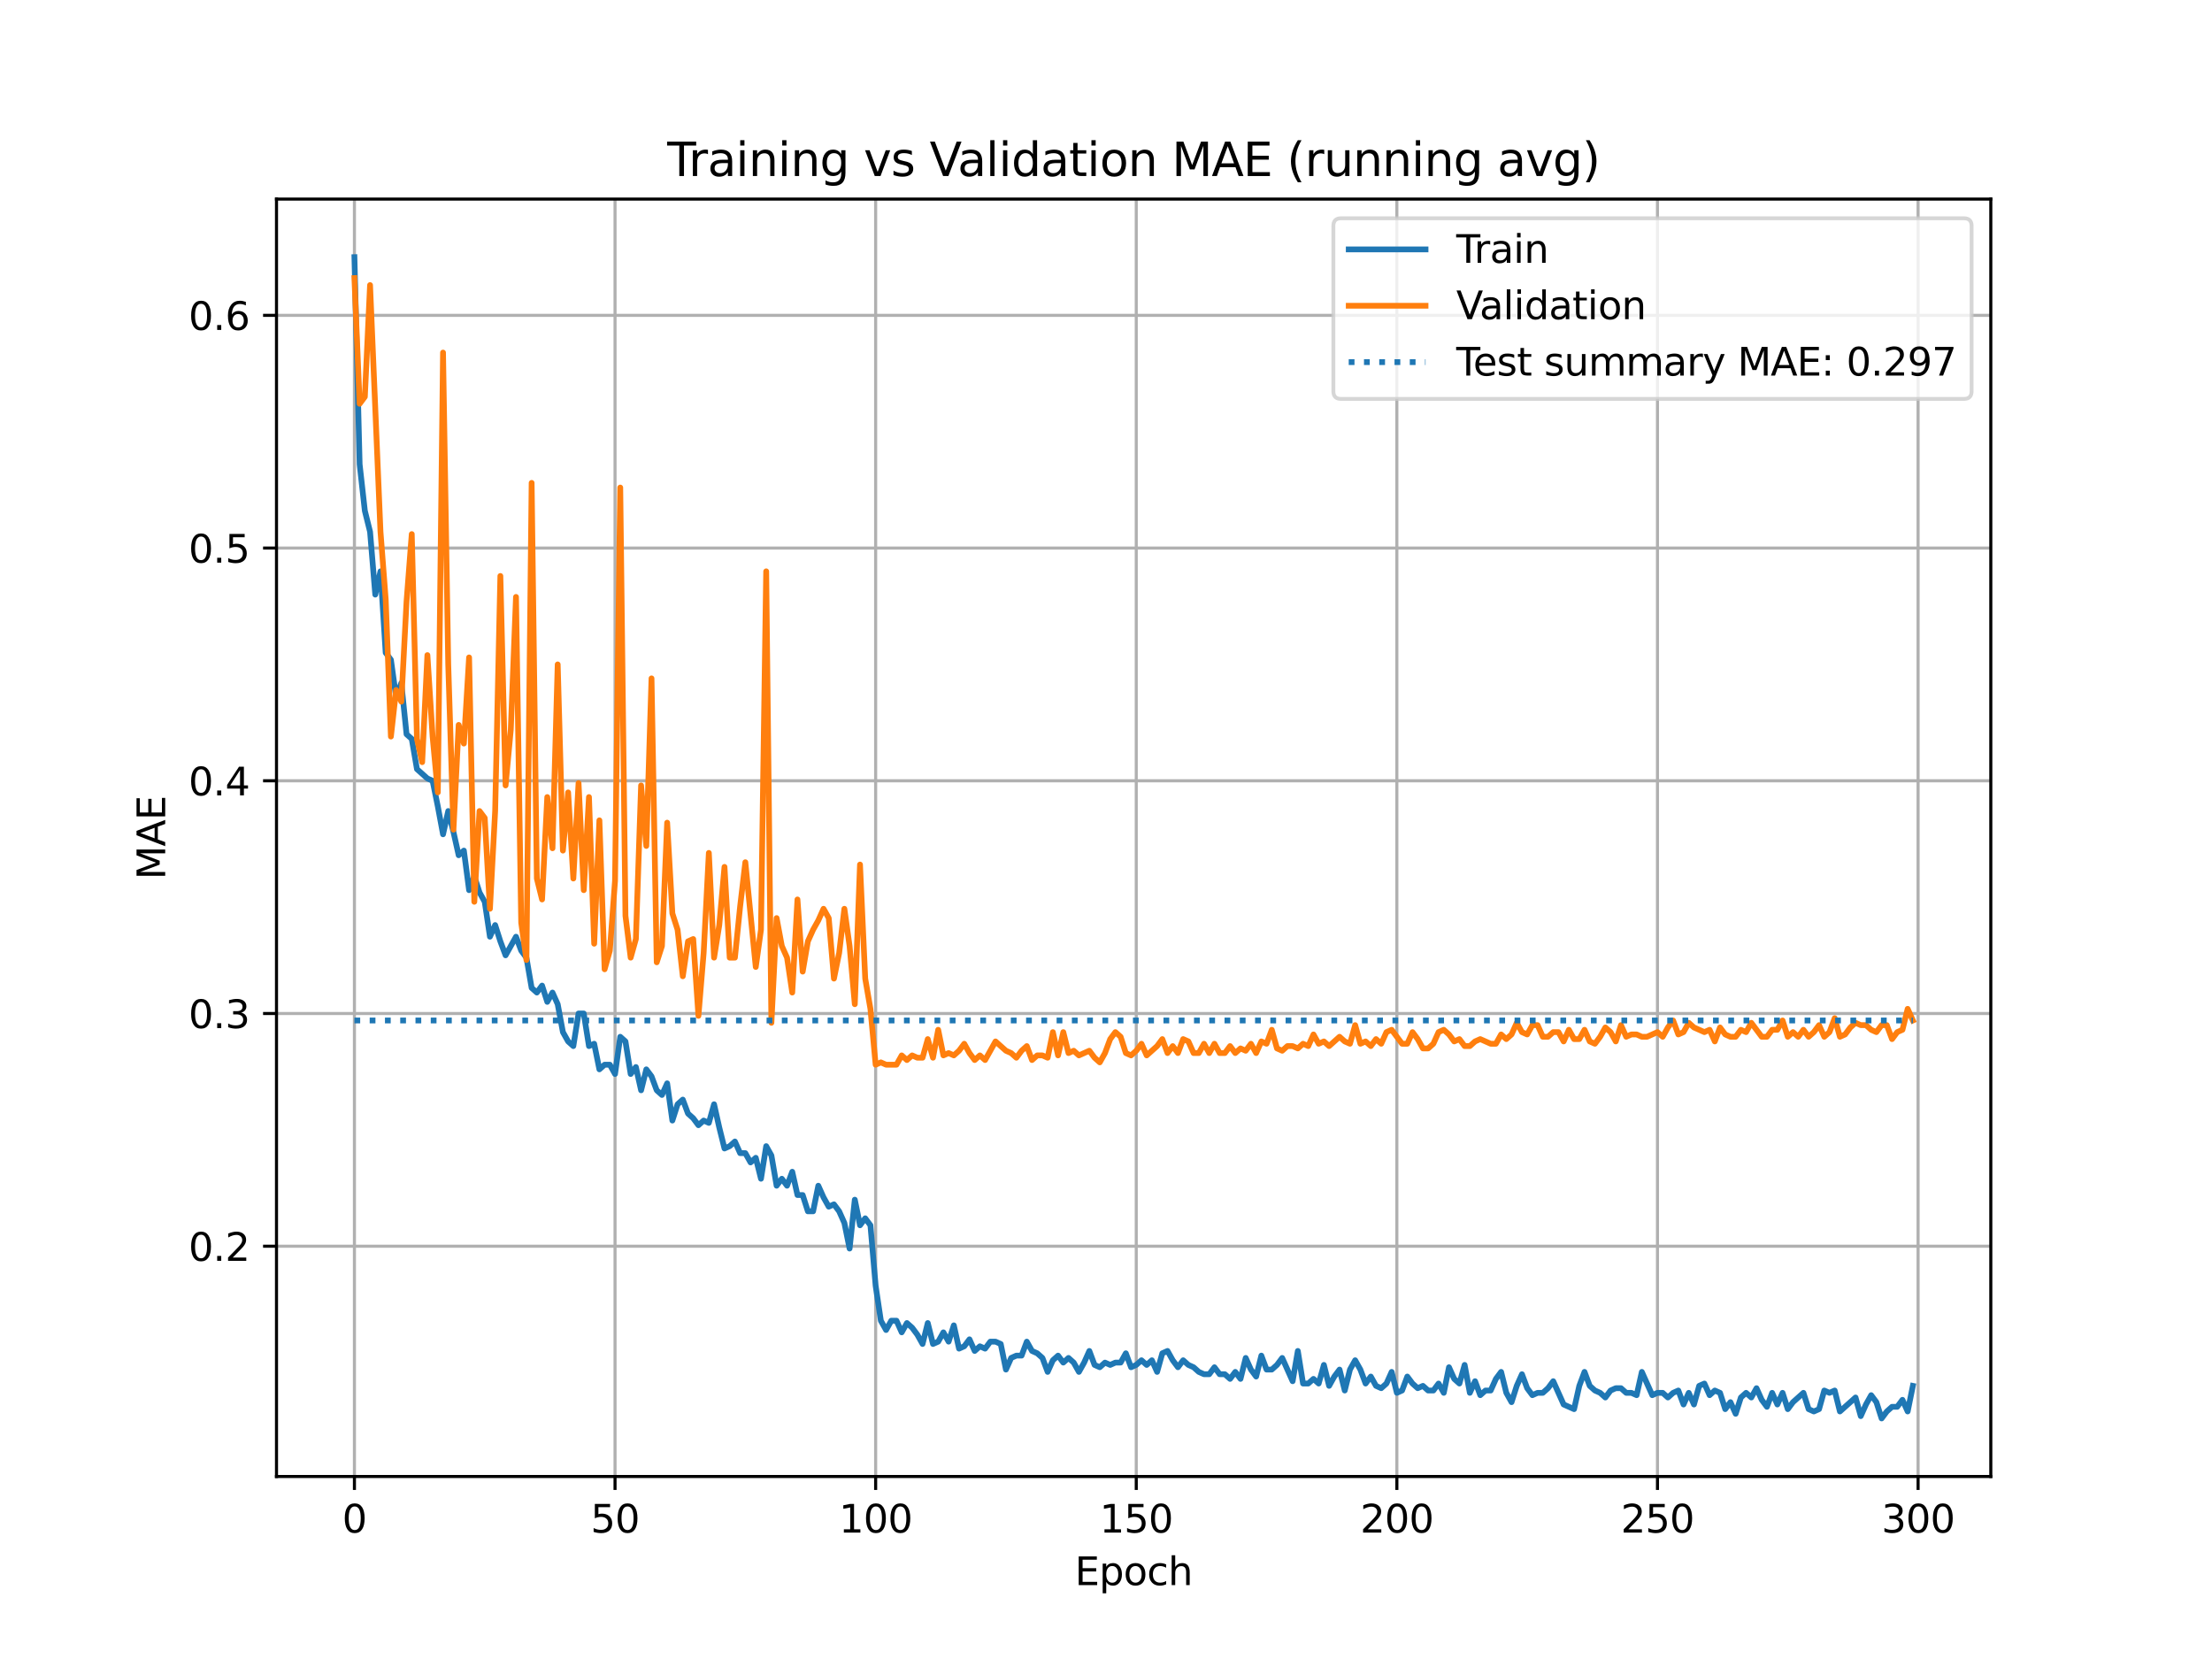 <?xml version="1.0" encoding="utf-8" standalone="no"?>
<!DOCTYPE svg PUBLIC "-//W3C//DTD SVG 1.1//EN"
  "http://www.w3.org/Graphics/SVG/1.1/DTD/svg11.dtd">
<svg xmlns:xlink="http://www.w3.org/1999/xlink" width="576pt" height="432pt" viewBox="0 0 576 432" xmlns="http://www.w3.org/2000/svg" version="1.1">
 <defs>
  <style type="text/css">*{stroke-linejoin: round; stroke-linecap: butt}</style>
 </defs>
 <g id="figure_1">
  <g id="patch_1">
   <path d="M 0 432 
L 576 432 
L 576 0 
L 0 0 
z
" style="fill: #ffffff"/>
  </g>
  <g id="axes_1">
   <g id="patch_2">
    <path d="M 72 384.48 
L 518.4 384.48 
L 518.4 51.84 
L 72 51.84 
z
" style="fill: #ffffff"/>
   </g>
   <g id="matplotlib.axis_1">
    <g id="xtick_1">
     <g id="line2d_1">
      <path d="M 92.291 384.48 
L 92.291 51.84 
" clip-path="url(#p01359b21c9)" style="fill: none; stroke: #b0b0b0; stroke-width: 0.8; stroke-linecap: square"/>
     </g>
     <g id="line2d_2">
      <defs>
       <path id="m2ca04d6528" d="M 0 0 
L 0 3.5 
" style="stroke: #000000; stroke-width: 0.8"/>
      </defs>
      <g>
       <use xlink:href="#m2ca04d6528" x="92.291" y="384.48" style="stroke: #000000; stroke-width: 0.8"/>
      </g>
     </g>
     <g id="text_1">
      <!-- 0 -->
      <g transform="translate(89.11 399.078) scale(0.1 -0.1)">
       <defs>
        <path id="DejaVuSans-30" d="M 2034 4250 
Q 1547 4250 1301 3770 
Q 1056 3291 1056 2328 
Q 1056 1369 1301 889 
Q 1547 409 2034 409 
Q 2525 409 2770 889 
Q 3016 1369 3016 2328 
Q 3016 3291 2770 3770 
Q 2525 4250 2034 4250 
z
M 2034 4750 
Q 2819 4750 3233 4129 
Q 3647 3509 3647 2328 
Q 3647 1150 3233 529 
Q 2819 -91 2034 -91 
Q 1250 -91 836 529 
Q 422 1150 422 2328 
Q 422 3509 836 4129 
Q 1250 4750 2034 4750 
z
" transform="scale(0.016)"/>
       </defs>
       <use xlink:href="#DejaVuSans-30"/>
      </g>
     </g>
    </g>
    <g id="xtick_2">
     <g id="line2d_3">
      <path d="M 160.153 384.48 
L 160.153 51.84 
" clip-path="url(#p01359b21c9)" style="fill: none; stroke: #b0b0b0; stroke-width: 0.8; stroke-linecap: square"/>
     </g>
     <g id="line2d_4">
      <g>
       <use xlink:href="#m2ca04d6528" x="160.153" y="384.48" style="stroke: #000000; stroke-width: 0.8"/>
      </g>
     </g>
     <g id="text_2">
      <!-- 50 -->
      <g transform="translate(153.791 399.078) scale(0.1 -0.1)">
       <defs>
        <path id="DejaVuSans-35" d="M 691 4666 
L 3169 4666 
L 3169 4134 
L 1269 4134 
L 1269 2991 
Q 1406 3038 1543 3061 
Q 1681 3084 1819 3084 
Q 2600 3084 3056 2656 
Q 3513 2228 3513 1497 
Q 3513 744 3044 326 
Q 2575 -91 1722 -91 
Q 1428 -91 1123 -41 
Q 819 9 494 109 
L 494 744 
Q 775 591 1075 516 
Q 1375 441 1709 441 
Q 2250 441 2565 725 
Q 2881 1009 2881 1497 
Q 2881 1984 2565 2268 
Q 2250 2553 1709 2553 
Q 1456 2553 1204 2497 
Q 953 2441 691 2322 
L 691 4666 
z
" transform="scale(0.016)"/>
       </defs>
       <use xlink:href="#DejaVuSans-35"/>
       <use xlink:href="#DejaVuSans-30" transform="translate(63.623 0)"/>
      </g>
     </g>
    </g>
    <g id="xtick_3">
     <g id="line2d_5">
      <path d="M 228.016 384.48 
L 228.016 51.84 
" clip-path="url(#p01359b21c9)" style="fill: none; stroke: #b0b0b0; stroke-width: 0.8; stroke-linecap: square"/>
     </g>
     <g id="line2d_6">
      <g>
       <use xlink:href="#m2ca04d6528" x="228.016" y="384.48" style="stroke: #000000; stroke-width: 0.8"/>
      </g>
     </g>
     <g id="text_3">
      <!-- 100 -->
      <g transform="translate(218.472 399.078) scale(0.1 -0.1)">
       <defs>
        <path id="DejaVuSans-31" d="M 794 531 
L 1825 531 
L 1825 4091 
L 703 3866 
L 703 4441 
L 1819 4666 
L 2450 4666 
L 2450 531 
L 3481 531 
L 3481 0 
L 794 0 
L 794 531 
z
" transform="scale(0.016)"/>
       </defs>
       <use xlink:href="#DejaVuSans-31"/>
       <use xlink:href="#DejaVuSans-30" transform="translate(63.623 0)"/>
       <use xlink:href="#DejaVuSans-30" transform="translate(127.246 0)"/>
      </g>
     </g>
    </g>
    <g id="xtick_4">
     <g id="line2d_7">
      <path d="M 295.879 384.48 
L 295.879 51.84 
" clip-path="url(#p01359b21c9)" style="fill: none; stroke: #b0b0b0; stroke-width: 0.8; stroke-linecap: square"/>
     </g>
     <g id="line2d_8">
      <g>
       <use xlink:href="#m2ca04d6528" x="295.879" y="384.48" style="stroke: #000000; stroke-width: 0.8"/>
      </g>
     </g>
     <g id="text_4">
      <!-- 150 -->
      <g transform="translate(286.335 399.078) scale(0.1 -0.1)">
       <use xlink:href="#DejaVuSans-31"/>
       <use xlink:href="#DejaVuSans-35" transform="translate(63.623 0)"/>
       <use xlink:href="#DejaVuSans-30" transform="translate(127.246 0)"/>
      </g>
     </g>
    </g>
    <g id="xtick_5">
     <g id="line2d_9">
      <path d="M 363.741 384.48 
L 363.741 51.84 
" clip-path="url(#p01359b21c9)" style="fill: none; stroke: #b0b0b0; stroke-width: 0.8; stroke-linecap: square"/>
     </g>
     <g id="line2d_10">
      <g>
       <use xlink:href="#m2ca04d6528" x="363.741" y="384.48" style="stroke: #000000; stroke-width: 0.8"/>
      </g>
     </g>
     <g id="text_5">
      <!-- 200 -->
      <g transform="translate(354.197 399.078) scale(0.1 -0.1)">
       <defs>
        <path id="DejaVuSans-32" d="M 1228 531 
L 3431 531 
L 3431 0 
L 469 0 
L 469 531 
Q 828 903 1448 1529 
Q 2069 2156 2228 2338 
Q 2531 2678 2651 2914 
Q 2772 3150 2772 3378 
Q 2772 3750 2511 3984 
Q 2250 4219 1831 4219 
Q 1534 4219 1204 4116 
Q 875 4013 500 3803 
L 500 4441 
Q 881 4594 1212 4672 
Q 1544 4750 1819 4750 
Q 2544 4750 2975 4387 
Q 3406 4025 3406 3419 
Q 3406 3131 3298 2873 
Q 3191 2616 2906 2266 
Q 2828 2175 2409 1742 
Q 1991 1309 1228 531 
z
" transform="scale(0.016)"/>
       </defs>
       <use xlink:href="#DejaVuSans-32"/>
       <use xlink:href="#DejaVuSans-30" transform="translate(63.623 0)"/>
       <use xlink:href="#DejaVuSans-30" transform="translate(127.246 0)"/>
      </g>
     </g>
    </g>
    <g id="xtick_6">
     <g id="line2d_11">
      <path d="M 431.604 384.48 
L 431.604 51.84 
" clip-path="url(#p01359b21c9)" style="fill: none; stroke: #b0b0b0; stroke-width: 0.8; stroke-linecap: square"/>
     </g>
     <g id="line2d_12">
      <g>
       <use xlink:href="#m2ca04d6528" x="431.604" y="384.48" style="stroke: #000000; stroke-width: 0.8"/>
      </g>
     </g>
     <g id="text_6">
      <!-- 250 -->
      <g transform="translate(422.06 399.078) scale(0.1 -0.1)">
       <use xlink:href="#DejaVuSans-32"/>
       <use xlink:href="#DejaVuSans-35" transform="translate(63.623 0)"/>
       <use xlink:href="#DejaVuSans-30" transform="translate(127.246 0)"/>
      </g>
     </g>
    </g>
    <g id="xtick_7">
     <g id="line2d_13">
      <path d="M 499.466 384.48 
L 499.466 51.84 
" clip-path="url(#p01359b21c9)" style="fill: none; stroke: #b0b0b0; stroke-width: 0.8; stroke-linecap: square"/>
     </g>
     <g id="line2d_14">
      <g>
       <use xlink:href="#m2ca04d6528" x="499.466" y="384.48" style="stroke: #000000; stroke-width: 0.8"/>
      </g>
     </g>
     <g id="text_7">
      <!-- 300 -->
      <g transform="translate(489.923 399.078) scale(0.1 -0.1)">
       <defs>
        <path id="DejaVuSans-33" d="M 2597 2516 
Q 3050 2419 3304 2112 
Q 3559 1806 3559 1356 
Q 3559 666 3084 287 
Q 2609 -91 1734 -91 
Q 1441 -91 1130 -33 
Q 819 25 488 141 
L 488 750 
Q 750 597 1062 519 
Q 1375 441 1716 441 
Q 2309 441 2620 675 
Q 2931 909 2931 1356 
Q 2931 1769 2642 2001 
Q 2353 2234 1838 2234 
L 1294 2234 
L 1294 2753 
L 1863 2753 
Q 2328 2753 2575 2939 
Q 2822 3125 2822 3475 
Q 2822 3834 2567 4026 
Q 2313 4219 1838 4219 
Q 1578 4219 1281 4162 
Q 984 4106 628 3988 
L 628 4550 
Q 988 4650 1302 4700 
Q 1616 4750 1894 4750 
Q 2613 4750 3031 4423 
Q 3450 4097 3450 3541 
Q 3450 3153 3228 2886 
Q 3006 2619 2597 2516 
z
" transform="scale(0.016)"/>
       </defs>
       <use xlink:href="#DejaVuSans-33"/>
       <use xlink:href="#DejaVuSans-30" transform="translate(63.623 0)"/>
       <use xlink:href="#DejaVuSans-30" transform="translate(127.246 0)"/>
      </g>
     </g>
    </g>
    <g id="text_8">
     <!-- Epoch -->
     <g transform="translate(279.889 412.757) scale(0.1 -0.1)">
      <defs>
       <path id="DejaVuSans-45" d="M 628 4666 
L 3578 4666 
L 3578 4134 
L 1259 4134 
L 1259 2753 
L 3481 2753 
L 3481 2222 
L 1259 2222 
L 1259 531 
L 3634 531 
L 3634 0 
L 628 0 
L 628 4666 
z
" transform="scale(0.016)"/>
       <path id="DejaVuSans-70" d="M 1159 525 
L 1159 -1331 
L 581 -1331 
L 581 3500 
L 1159 3500 
L 1159 2969 
Q 1341 3281 1617 3432 
Q 1894 3584 2278 3584 
Q 2916 3584 3314 3078 
Q 3713 2572 3713 1747 
Q 3713 922 3314 415 
Q 2916 -91 2278 -91 
Q 1894 -91 1617 61 
Q 1341 213 1159 525 
z
M 3116 1747 
Q 3116 2381 2855 2742 
Q 2594 3103 2138 3103 
Q 1681 3103 1420 2742 
Q 1159 2381 1159 1747 
Q 1159 1113 1420 752 
Q 1681 391 2138 391 
Q 2594 391 2855 752 
Q 3116 1113 3116 1747 
z
" transform="scale(0.016)"/>
       <path id="DejaVuSans-6f" d="M 1959 3097 
Q 1497 3097 1228 2736 
Q 959 2375 959 1747 
Q 959 1119 1226 758 
Q 1494 397 1959 397 
Q 2419 397 2687 759 
Q 2956 1122 2956 1747 
Q 2956 2369 2687 2733 
Q 2419 3097 1959 3097 
z
M 1959 3584 
Q 2709 3584 3137 3096 
Q 3566 2609 3566 1747 
Q 3566 888 3137 398 
Q 2709 -91 1959 -91 
Q 1206 -91 779 398 
Q 353 888 353 1747 
Q 353 2609 779 3096 
Q 1206 3584 1959 3584 
z
" transform="scale(0.016)"/>
       <path id="DejaVuSans-63" d="M 3122 3366 
L 3122 2828 
Q 2878 2963 2633 3030 
Q 2388 3097 2138 3097 
Q 1578 3097 1268 2742 
Q 959 2388 959 1747 
Q 959 1106 1268 751 
Q 1578 397 2138 397 
Q 2388 397 2633 464 
Q 2878 531 3122 666 
L 3122 134 
Q 2881 22 2623 -34 
Q 2366 -91 2075 -91 
Q 1284 -91 818 406 
Q 353 903 353 1747 
Q 353 2603 823 3093 
Q 1294 3584 2113 3584 
Q 2378 3584 2631 3529 
Q 2884 3475 3122 3366 
z
" transform="scale(0.016)"/>
       <path id="DejaVuSans-68" d="M 3513 2113 
L 3513 0 
L 2938 0 
L 2938 2094 
Q 2938 2591 2744 2837 
Q 2550 3084 2163 3084 
Q 1697 3084 1428 2787 
Q 1159 2491 1159 1978 
L 1159 0 
L 581 0 
L 581 4863 
L 1159 4863 
L 1159 2956 
Q 1366 3272 1645 3428 
Q 1925 3584 2291 3584 
Q 2894 3584 3203 3211 
Q 3513 2838 3513 2113 
z
" transform="scale(0.016)"/>
      </defs>
      <use xlink:href="#DejaVuSans-45"/>
      <use xlink:href="#DejaVuSans-70" transform="translate(63.184 0)"/>
      <use xlink:href="#DejaVuSans-6f" transform="translate(126.66 0)"/>
      <use xlink:href="#DejaVuSans-63" transform="translate(187.842 0)"/>
      <use xlink:href="#DejaVuSans-68" transform="translate(242.822 0)"/>
     </g>
    </g>
   </g>
   <g id="matplotlib.axis_2">
    <g id="ytick_1">
     <g id="line2d_15">
      <path d="M 72 324.515 
L 518.4 324.515 
" clip-path="url(#p01359b21c9)" style="fill: none; stroke: #b0b0b0; stroke-width: 0.8; stroke-linecap: square"/>
     </g>
     <g id="line2d_16">
      <defs>
       <path id="mefcfe77931" d="M 0 0 
L -3.5 0 
" style="stroke: #000000; stroke-width: 0.8"/>
      </defs>
      <g>
       <use xlink:href="#mefcfe77931" x="72" y="324.515" style="stroke: #000000; stroke-width: 0.8"/>
      </g>
     </g>
     <g id="text_9">
      <!-- 0.2 -->
      <g transform="translate(49.097 328.314) scale(0.1 -0.1)">
       <defs>
        <path id="DejaVuSans-2e" d="M 684 794 
L 1344 794 
L 1344 0 
L 684 0 
L 684 794 
z
" transform="scale(0.016)"/>
       </defs>
       <use xlink:href="#DejaVuSans-30"/>
       <use xlink:href="#DejaVuSans-2e" transform="translate(63.623 0)"/>
       <use xlink:href="#DejaVuSans-32" transform="translate(95.41 0)"/>
      </g>
     </g>
    </g>
    <g id="ytick_2">
     <g id="line2d_17">
      <path d="M 72 263.914 
L 518.4 263.914 
" clip-path="url(#p01359b21c9)" style="fill: none; stroke: #b0b0b0; stroke-width: 0.8; stroke-linecap: square"/>
     </g>
     <g id="line2d_18">
      <g>
       <use xlink:href="#mefcfe77931" x="72" y="263.914" style="stroke: #000000; stroke-width: 0.8"/>
      </g>
     </g>
     <g id="text_10">
      <!-- 0.3 -->
      <g transform="translate(49.097 267.713) scale(0.1 -0.1)">
       <use xlink:href="#DejaVuSans-30"/>
       <use xlink:href="#DejaVuSans-2e" transform="translate(63.623 0)"/>
       <use xlink:href="#DejaVuSans-33" transform="translate(95.41 0)"/>
      </g>
     </g>
    </g>
    <g id="ytick_3">
     <g id="line2d_19">
      <path d="M 72 203.313 
L 518.4 203.313 
" clip-path="url(#p01359b21c9)" style="fill: none; stroke: #b0b0b0; stroke-width: 0.8; stroke-linecap: square"/>
     </g>
     <g id="line2d_20">
      <g>
       <use xlink:href="#mefcfe77931" x="72" y="203.313" style="stroke: #000000; stroke-width: 0.8"/>
      </g>
     </g>
     <g id="text_11">
      <!-- 0.4 -->
      <g transform="translate(49.097 207.112) scale(0.1 -0.1)">
       <defs>
        <path id="DejaVuSans-34" d="M 2419 4116 
L 825 1625 
L 2419 1625 
L 2419 4116 
z
M 2253 4666 
L 3047 4666 
L 3047 1625 
L 3713 1625 
L 3713 1100 
L 3047 1100 
L 3047 0 
L 2419 0 
L 2419 1100 
L 313 1100 
L 313 1709 
L 2253 4666 
z
" transform="scale(0.016)"/>
       </defs>
       <use xlink:href="#DejaVuSans-30"/>
       <use xlink:href="#DejaVuSans-2e" transform="translate(63.623 0)"/>
       <use xlink:href="#DejaVuSans-34" transform="translate(95.41 0)"/>
      </g>
     </g>
    </g>
    <g id="ytick_4">
     <g id="line2d_21">
      <path d="M 72 142.712 
L 518.4 142.712 
" clip-path="url(#p01359b21c9)" style="fill: none; stroke: #b0b0b0; stroke-width: 0.8; stroke-linecap: square"/>
     </g>
     <g id="line2d_22">
      <g>
       <use xlink:href="#mefcfe77931" x="72" y="142.712" style="stroke: #000000; stroke-width: 0.8"/>
      </g>
     </g>
     <g id="text_12">
      <!-- 0.5 -->
      <g transform="translate(49.097 146.511) scale(0.1 -0.1)">
       <use xlink:href="#DejaVuSans-30"/>
       <use xlink:href="#DejaVuSans-2e" transform="translate(63.623 0)"/>
       <use xlink:href="#DejaVuSans-35" transform="translate(95.41 0)"/>
      </g>
     </g>
    </g>
    <g id="ytick_5">
     <g id="line2d_23">
      <path d="M 72 82.11 
L 518.4 82.11 
" clip-path="url(#p01359b21c9)" style="fill: none; stroke: #b0b0b0; stroke-width: 0.8; stroke-linecap: square"/>
     </g>
     <g id="line2d_24">
      <g>
       <use xlink:href="#mefcfe77931" x="72" y="82.11" style="stroke: #000000; stroke-width: 0.8"/>
      </g>
     </g>
     <g id="text_13">
      <!-- 0.6 -->
      <g transform="translate(49.097 85.91) scale(0.1 -0.1)">
       <defs>
        <path id="DejaVuSans-36" d="M 2113 2584 
Q 1688 2584 1439 2293 
Q 1191 2003 1191 1497 
Q 1191 994 1439 701 
Q 1688 409 2113 409 
Q 2538 409 2786 701 
Q 3034 994 3034 1497 
Q 3034 2003 2786 2293 
Q 2538 2584 2113 2584 
z
M 3366 4563 
L 3366 3988 
Q 3128 4100 2886 4159 
Q 2644 4219 2406 4219 
Q 1781 4219 1451 3797 
Q 1122 3375 1075 2522 
Q 1259 2794 1537 2939 
Q 1816 3084 2150 3084 
Q 2853 3084 3261 2657 
Q 3669 2231 3669 1497 
Q 3669 778 3244 343 
Q 2819 -91 2113 -91 
Q 1303 -91 875 529 
Q 447 1150 447 2328 
Q 447 3434 972 4092 
Q 1497 4750 2381 4750 
Q 2619 4750 2861 4703 
Q 3103 4656 3366 4563 
z
" transform="scale(0.016)"/>
       </defs>
       <use xlink:href="#DejaVuSans-30"/>
       <use xlink:href="#DejaVuSans-2e" transform="translate(63.623 0)"/>
       <use xlink:href="#DejaVuSans-36" transform="translate(95.41 0)"/>
      </g>
     </g>
    </g>
    <g id="text_14">
     <!-- MAE -->
     <g transform="translate(43.017 229.054) rotate(-90) scale(0.1 -0.1)">
      <defs>
       <path id="DejaVuSans-4d" d="M 628 4666 
L 1569 4666 
L 2759 1491 
L 3956 4666 
L 4897 4666 
L 4897 0 
L 4281 0 
L 4281 4097 
L 3078 897 
L 2444 897 
L 1241 4097 
L 1241 0 
L 628 0 
L 628 4666 
z
" transform="scale(0.016)"/>
       <path id="DejaVuSans-41" d="M 2188 4044 
L 1331 1722 
L 3047 1722 
L 2188 4044 
z
M 1831 4666 
L 2547 4666 
L 4325 0 
L 3669 0 
L 3244 1197 
L 1141 1197 
L 716 0 
L 50 0 
L 1831 4666 
z
" transform="scale(0.016)"/>
      </defs>
      <use xlink:href="#DejaVuSans-4d"/>
      <use xlink:href="#DejaVuSans-41" transform="translate(86.279 0)"/>
      <use xlink:href="#DejaVuSans-45" transform="translate(154.688 0)"/>
     </g>
    </g>
   </g>
   <g id="line2d_25">
    <path d="M 92.291 66.96 
L 93.648 120.895 
L 95.005 133.015 
L 96.363 138.469 
L 97.72 154.832 
L 99.077 148.772 
L 100.434 169.982 
L 101.792 171.8 
L 103.149 181.496 
L 104.506 177.86 
L 105.863 191.192 
L 107.221 192.404 
L 108.578 200.283 
L 111.292 202.707 
L 112.65 203.313 
L 114.007 209.979 
L 115.364 217.251 
L 116.721 211.191 
L 118.079 216.645 
L 119.436 222.705 
L 120.793 221.493 
L 122.15 231.795 
L 123.508 228.159 
L 124.865 232.401 
L 126.222 234.825 
L 127.579 243.916 
L 128.937 240.885 
L 130.294 245.128 
L 131.651 248.764 
L 134.366 243.916 
L 135.723 247.552 
L 137.08 249.37 
L 138.437 257.248 
L 139.795 258.46 
L 141.152 256.642 
L 142.509 260.884 
L 143.866 258.46 
L 145.224 261.49 
L 146.581 268.762 
L 147.938 271.186 
L 149.295 272.398 
L 150.653 263.914 
L 152.01 263.914 
L 153.367 272.398 
L 154.724 271.792 
L 156.082 278.458 
L 157.439 277.246 
L 158.796 277.246 
L 160.153 279.67 
L 161.511 269.974 
L 162.868 271.186 
L 164.225 279.67 
L 165.582 277.852 
L 166.94 283.912 
L 168.297 278.458 
L 169.654 280.276 
L 171.011 283.912 
L 172.369 285.124 
L 173.726 282.094 
L 175.083 291.79 
L 176.44 287.548 
L 177.798 286.336 
L 179.155 289.972 
L 180.512 291.184 
L 181.87 293.002 
L 183.227 291.79 
L 184.584 292.396 
L 185.941 287.548 
L 187.299 293.608 
L 188.656 299.063 
L 190.013 298.457 
L 191.37 297.245 
L 192.728 300.275 
L 194.085 300.275 
L 195.442 302.699 
L 196.799 301.487 
L 198.157 306.941 
L 199.514 298.457 
L 200.871 300.881 
L 202.228 308.759 
L 203.586 306.941 
L 204.943 308.759 
L 206.3 305.123 
L 207.657 311.183 
L 209.015 311.183 
L 210.372 315.425 
L 211.729 315.425 
L 213.086 308.759 
L 214.444 311.789 
L 215.801 314.213 
L 217.158 313.607 
L 218.515 315.425 
L 219.873 318.455 
L 221.23 325.121 
L 222.587 312.395 
L 223.944 319.061 
L 225.302 317.243 
L 226.659 319.061 
L 228.016 334.817 
L 229.373 343.907 
L 230.731 346.332 
L 232.088 343.907 
L 233.445 343.907 
L 234.802 346.938 
L 236.16 344.514 
L 237.517 345.726 
L 238.874 347.544 
L 240.231 349.968 
L 241.589 344.514 
L 242.946 349.968 
L 244.303 349.362 
L 245.66 346.938 
L 247.018 349.362 
L 248.375 345.12 
L 249.732 351.18 
L 251.089 350.574 
L 252.447 348.756 
L 253.804 351.786 
L 255.161 350.574 
L 256.518 351.18 
L 257.876 349.362 
L 259.233 349.362 
L 260.59 349.968 
L 261.947 356.634 
L 263.305 353.604 
L 264.662 352.998 
L 266.019 352.998 
L 267.376 349.362 
L 268.734 351.786 
L 270.091 352.392 
L 271.448 353.604 
L 272.805 357.24 
L 274.163 354.21 
L 275.52 352.998 
L 276.877 354.816 
L 278.234 353.604 
L 279.592 354.816 
L 280.949 357.24 
L 282.306 354.816 
L 283.663 351.786 
L 285.021 355.422 
L 286.378 356.028 
L 287.735 354.816 
L 289.092 355.422 
L 290.45 354.816 
L 291.807 354.816 
L 293.164 352.392 
L 294.521 356.028 
L 295.879 355.422 
L 297.236 354.21 
L 298.593 355.422 
L 299.95 354.21 
L 301.308 357.24 
L 302.665 352.392 
L 304.022 351.786 
L 305.379 354.21 
L 306.737 356.028 
L 308.094 354.21 
L 309.451 355.422 
L 310.808 356.028 
L 312.166 357.24 
L 313.523 357.846 
L 314.88 357.846 
L 316.237 356.028 
L 317.595 357.846 
L 318.952 357.846 
L 320.309 359.058 
L 321.666 357.24 
L 323.024 359.058 
L 324.381 353.604 
L 325.738 356.634 
L 327.095 358.452 
L 328.453 352.998 
L 329.81 356.634 
L 331.167 356.634 
L 332.524 355.422 
L 333.882 353.604 
L 336.596 359.664 
L 337.953 351.786 
L 339.311 360.27 
L 340.668 360.27 
L 342.025 359.058 
L 343.382 360.27 
L 344.74 355.422 
L 346.097 360.876 
L 347.454 358.452 
L 348.811 356.634 
L 350.169 362.088 
L 351.526 356.634 
L 352.883 354.21 
L 354.24 356.634 
L 355.598 360.27 
L 356.955 358.452 
L 358.312 360.876 
L 359.669 361.482 
L 361.027 360.27 
L 362.384 357.24 
L 363.741 362.694 
L 365.098 362.088 
L 366.456 358.452 
L 367.813 360.27 
L 369.17 361.482 
L 370.527 360.876 
L 371.885 362.088 
L 373.242 362.088 
L 374.599 360.27 
L 375.956 362.694 
L 377.314 356.028 
L 378.671 359.058 
L 380.028 360.27 
L 381.385 355.422 
L 382.743 362.694 
L 384.1 359.664 
L 385.457 363.3 
L 386.814 362.088 
L 388.172 362.088 
L 389.529 359.058 
L 390.886 357.24 
L 392.243 362.694 
L 393.601 365.118 
L 394.958 360.876 
L 396.315 357.846 
L 397.672 361.482 
L 399.03 363.3 
L 400.387 362.694 
L 401.744 362.694 
L 403.101 361.482 
L 404.459 359.664 
L 407.173 365.724 
L 409.888 366.936 
L 411.245 360.876 
L 412.602 357.24 
L 413.96 360.876 
L 415.317 362.088 
L 416.674 362.694 
L 418.031 363.906 
L 419.389 362.088 
L 420.746 361.482 
L 422.103 361.482 
L 423.46 362.694 
L 424.818 362.694 
L 426.175 363.3 
L 427.532 357.24 
L 430.247 363.3 
L 431.604 362.694 
L 432.961 362.694 
L 434.318 363.906 
L 435.676 362.694 
L 437.033 362.088 
L 438.39 365.724 
L 439.747 362.694 
L 441.105 365.724 
L 442.462 360.876 
L 443.819 360.27 
L 445.176 363.3 
L 446.534 362.088 
L 447.891 362.694 
L 449.248 366.936 
L 450.605 365.118 
L 451.963 368.148 
L 453.32 363.906 
L 454.677 362.694 
L 456.034 363.906 
L 457.392 361.482 
L 458.749 364.512 
L 460.106 366.33 
L 461.463 362.694 
L 462.821 365.724 
L 464.178 362.694 
L 465.535 366.936 
L 466.892 365.118 
L 469.607 362.694 
L 470.964 366.936 
L 472.321 367.542 
L 473.679 366.936 
L 475.036 362.088 
L 476.393 362.694 
L 477.75 362.088 
L 479.108 367.542 
L 483.179 363.906 
L 484.537 368.754 
L 485.894 365.724 
L 487.251 363.3 
L 488.608 365.118 
L 489.966 369.36 
L 491.323 367.542 
L 492.68 366.33 
L 494.037 366.33 
L 495.395 364.512 
L 496.752 367.542 
L 498.109 360.876 
L 498.109 360.876 
" clip-path="url(#p01359b21c9)" style="fill: none; stroke: #1f77b4; stroke-width: 1.5; stroke-linecap: square"/>
   </g>
   <g id="line2d_26">
    <path d="M 92.291 72.414 
L 93.648 105.139 
L 95.005 103.321 
L 96.363 74.232 
L 99.077 138.469 
L 100.434 156.044 
L 101.792 191.798 
L 103.149 179.678 
L 104.506 182.708 
L 105.863 156.65 
L 107.221 139.075 
L 108.578 192.404 
L 109.935 198.465 
L 111.292 170.588 
L 112.65 191.798 
L 114.007 206.343 
L 115.364 91.806 
L 116.721 173.012 
L 118.079 216.039 
L 119.436 188.768 
L 120.793 193.617 
L 122.15 171.194 
L 123.508 234.825 
L 124.865 211.191 
L 126.222 213.009 
L 127.579 236.643 
L 128.937 211.191 
L 130.294 149.984 
L 131.651 204.525 
L 133.008 189.98 
L 134.366 155.438 
L 135.723 240.279 
L 137.08 249.976 
L 138.437 125.743 
L 139.795 228.765 
L 141.152 234.219 
L 142.509 207.555 
L 143.866 220.887 
L 145.224 173.012 
L 146.581 221.493 
L 147.938 206.343 
L 149.295 228.765 
L 150.653 203.919 
L 152.01 231.795 
L 153.367 207.555 
L 154.724 245.734 
L 156.082 213.615 
L 157.439 252.4 
L 158.796 247.552 
L 160.153 229.371 
L 161.511 126.955 
L 162.868 238.461 
L 164.225 249.37 
L 165.582 244.522 
L 166.94 204.525 
L 168.297 220.281 
L 169.654 176.648 
L 171.011 250.582 
L 172.369 246.34 
L 173.726 214.221 
L 175.083 237.855 
L 176.44 242.097 
L 177.798 254.218 
L 179.155 245.128 
L 180.512 244.522 
L 181.87 264.52 
L 183.227 248.158 
L 184.584 222.099 
L 185.941 249.37 
L 187.299 240.885 
L 188.656 225.735 
L 190.013 249.37 
L 191.37 249.37 
L 192.728 236.037 
L 194.085 224.523 
L 196.799 251.794 
L 198.157 242.097 
L 199.514 148.772 
L 200.871 266.338 
L 202.228 239.067 
L 203.586 246.34 
L 204.943 249.37 
L 206.3 258.46 
L 207.657 234.219 
L 209.015 253.006 
L 210.372 245.128 
L 211.729 242.097 
L 213.086 239.673 
L 214.444 236.643 
L 215.801 239.067 
L 217.158 254.824 
L 218.515 248.158 
L 219.873 236.643 
L 221.23 246.34 
L 222.587 261.49 
L 223.944 225.129 
L 225.302 254.824 
L 226.659 262.702 
L 228.016 277.246 
L 229.373 276.64 
L 230.731 277.246 
L 233.445 277.246 
L 234.802 274.822 
L 236.16 276.034 
L 237.517 274.822 
L 238.874 275.428 
L 240.231 275.428 
L 241.589 270.58 
L 242.946 275.428 
L 244.303 268.156 
L 245.66 274.822 
L 247.018 274.216 
L 248.375 274.822 
L 249.732 273.61 
L 251.089 271.792 
L 252.447 274.216 
L 253.804 276.034 
L 255.161 274.822 
L 256.518 276.034 
L 259.233 271.186 
L 261.947 273.61 
L 263.305 274.216 
L 264.662 275.428 
L 266.019 273.61 
L 267.376 272.398 
L 268.734 276.034 
L 270.091 274.822 
L 271.448 274.822 
L 272.805 275.428 
L 274.163 268.762 
L 275.52 274.822 
L 276.877 268.762 
L 278.234 274.216 
L 279.592 273.61 
L 280.949 274.822 
L 283.663 273.61 
L 285.021 275.428 
L 286.378 276.64 
L 287.735 274.216 
L 289.092 270.58 
L 290.45 268.762 
L 291.807 269.974 
L 293.164 274.216 
L 294.521 274.822 
L 295.879 273.61 
L 297.236 271.792 
L 298.593 274.822 
L 301.308 272.398 
L 302.665 270.58 
L 304.022 274.216 
L 305.379 272.398 
L 306.737 274.216 
L 308.094 270.58 
L 309.451 271.186 
L 310.808 274.216 
L 312.166 274.216 
L 313.523 271.792 
L 314.88 274.216 
L 316.237 271.792 
L 317.595 274.216 
L 318.952 274.216 
L 320.309 272.398 
L 321.666 274.216 
L 323.024 273.004 
L 324.381 273.61 
L 325.738 271.792 
L 327.095 274.216 
L 328.453 271.186 
L 329.81 271.792 
L 331.167 268.156 
L 332.524 273.004 
L 333.882 273.61 
L 335.239 272.398 
L 336.596 272.398 
L 337.953 273.004 
L 339.311 271.792 
L 340.668 272.398 
L 342.025 269.368 
L 343.382 271.792 
L 344.74 271.186 
L 346.097 272.398 
L 348.811 269.974 
L 350.169 271.186 
L 351.526 271.792 
L 352.883 266.944 
L 354.24 271.792 
L 355.598 271.186 
L 356.955 272.398 
L 358.312 270.58 
L 359.669 271.792 
L 361.027 268.762 
L 362.384 268.156 
L 365.098 271.792 
L 366.456 271.792 
L 367.813 268.762 
L 369.17 270.58 
L 370.527 273.004 
L 371.885 273.004 
L 373.242 271.792 
L 374.599 268.762 
L 375.956 268.156 
L 377.314 269.368 
L 378.671 271.186 
L 380.028 270.58 
L 381.385 272.398 
L 382.743 272.398 
L 384.1 271.186 
L 385.457 270.58 
L 388.172 271.792 
L 389.529 271.792 
L 390.886 269.368 
L 392.243 270.58 
L 393.601 269.368 
L 394.958 266.338 
L 396.315 268.762 
L 397.672 269.368 
L 399.03 266.944 
L 400.387 266.944 
L 401.744 269.974 
L 403.101 269.974 
L 404.459 268.762 
L 405.816 268.762 
L 407.173 271.186 
L 408.53 268.156 
L 409.888 270.58 
L 411.245 270.58 
L 412.602 268.156 
L 413.96 271.186 
L 415.317 271.792 
L 416.674 269.974 
L 418.031 267.55 
L 419.389 268.762 
L 420.746 271.186 
L 422.103 266.944 
L 423.46 269.974 
L 424.818 269.368 
L 426.175 269.368 
L 427.532 269.974 
L 428.889 269.974 
L 431.604 268.762 
L 432.961 269.974 
L 434.318 267.55 
L 435.676 265.732 
L 437.033 269.368 
L 438.39 268.762 
L 439.747 266.338 
L 441.105 267.55 
L 443.819 268.762 
L 445.176 268.156 
L 446.534 271.186 
L 447.891 267.55 
L 449.248 269.368 
L 450.605 269.974 
L 451.963 269.974 
L 453.32 268.156 
L 454.677 268.762 
L 456.034 266.338 
L 458.749 269.974 
L 460.106 269.974 
L 461.463 268.156 
L 462.821 268.156 
L 464.178 265.732 
L 465.535 269.974 
L 466.892 268.762 
L 468.25 269.974 
L 469.607 268.156 
L 470.964 269.974 
L 472.321 268.762 
L 473.679 266.944 
L 475.036 269.974 
L 476.393 268.762 
L 477.75 265.126 
L 479.108 269.974 
L 480.465 269.368 
L 481.822 267.55 
L 483.179 266.338 
L 484.537 266.944 
L 485.894 266.944 
L 487.251 268.156 
L 488.608 268.762 
L 489.966 266.944 
L 491.323 266.944 
L 492.68 270.58 
L 494.037 268.762 
L 495.395 268.156 
L 496.752 262.702 
L 498.109 265.732 
L 498.109 265.732 
" clip-path="url(#p01359b21c9)" style="fill: none; stroke: #ff7f0e; stroke-width: 1.5; stroke-linecap: square"/>
   </g>
   <g id="LineCollection_1">
    <path d="M 92.291 265.732 
L 498.109 265.732 
" clip-path="url(#p01359b21c9)" style="fill: none; stroke-dasharray: 1.5,2.475; stroke-dashoffset: 0; stroke: #1f77b4; stroke-width: 1.5"/>
   </g>
   <g id="patch_3">
    <path d="M 72 384.48 
L 72 51.84 
" style="fill: none; stroke: #000000; stroke-width: 0.8; stroke-linejoin: miter; stroke-linecap: square"/>
   </g>
   <g id="patch_4">
    <path d="M 518.4 384.48 
L 518.4 51.84 
" style="fill: none; stroke: #000000; stroke-width: 0.8; stroke-linejoin: miter; stroke-linecap: square"/>
   </g>
   <g id="patch_5">
    <path d="M 72 384.48 
L 518.4 384.48 
" style="fill: none; stroke: #000000; stroke-width: 0.8; stroke-linejoin: miter; stroke-linecap: square"/>
   </g>
   <g id="patch_6">
    <path d="M 72 51.84 
L 518.4 51.84 
" style="fill: none; stroke: #000000; stroke-width: 0.8; stroke-linejoin: miter; stroke-linecap: square"/>
   </g>
   <g id="text_15">
    <!-- Training vs Validation MAE (running avg) -->
    <g transform="translate(173.745 45.84) scale(0.12 -0.12)">
     <defs>
      <path id="DejaVuSans-54" d="M -19 4666 
L 3928 4666 
L 3928 4134 
L 2272 4134 
L 2272 0 
L 1638 0 
L 1638 4134 
L -19 4134 
L -19 4666 
z
" transform="scale(0.016)"/>
      <path id="DejaVuSans-72" d="M 2631 2963 
Q 2534 3019 2420 3045 
Q 2306 3072 2169 3072 
Q 1681 3072 1420 2755 
Q 1159 2438 1159 1844 
L 1159 0 
L 581 0 
L 581 3500 
L 1159 3500 
L 1159 2956 
Q 1341 3275 1631 3429 
Q 1922 3584 2338 3584 
Q 2397 3584 2469 3576 
Q 2541 3569 2628 3553 
L 2631 2963 
z
" transform="scale(0.016)"/>
      <path id="DejaVuSans-61" d="M 2194 1759 
Q 1497 1759 1228 1600 
Q 959 1441 959 1056 
Q 959 750 1161 570 
Q 1363 391 1709 391 
Q 2188 391 2477 730 
Q 2766 1069 2766 1631 
L 2766 1759 
L 2194 1759 
z
M 3341 1997 
L 3341 0 
L 2766 0 
L 2766 531 
Q 2569 213 2275 61 
Q 1981 -91 1556 -91 
Q 1019 -91 701 211 
Q 384 513 384 1019 
Q 384 1609 779 1909 
Q 1175 2209 1959 2209 
L 2766 2209 
L 2766 2266 
Q 2766 2663 2505 2880 
Q 2244 3097 1772 3097 
Q 1472 3097 1187 3025 
Q 903 2953 641 2809 
L 641 3341 
Q 956 3463 1253 3523 
Q 1550 3584 1831 3584 
Q 2591 3584 2966 3190 
Q 3341 2797 3341 1997 
z
" transform="scale(0.016)"/>
      <path id="DejaVuSans-69" d="M 603 3500 
L 1178 3500 
L 1178 0 
L 603 0 
L 603 3500 
z
M 603 4863 
L 1178 4863 
L 1178 4134 
L 603 4134 
L 603 4863 
z
" transform="scale(0.016)"/>
      <path id="DejaVuSans-6e" d="M 3513 2113 
L 3513 0 
L 2938 0 
L 2938 2094 
Q 2938 2591 2744 2837 
Q 2550 3084 2163 3084 
Q 1697 3084 1428 2787 
Q 1159 2491 1159 1978 
L 1159 0 
L 581 0 
L 581 3500 
L 1159 3500 
L 1159 2956 
Q 1366 3272 1645 3428 
Q 1925 3584 2291 3584 
Q 2894 3584 3203 3211 
Q 3513 2838 3513 2113 
z
" transform="scale(0.016)"/>
      <path id="DejaVuSans-67" d="M 2906 1791 
Q 2906 2416 2648 2759 
Q 2391 3103 1925 3103 
Q 1463 3103 1205 2759 
Q 947 2416 947 1791 
Q 947 1169 1205 825 
Q 1463 481 1925 481 
Q 2391 481 2648 825 
Q 2906 1169 2906 1791 
z
M 3481 434 
Q 3481 -459 3084 -895 
Q 2688 -1331 1869 -1331 
Q 1566 -1331 1297 -1286 
Q 1028 -1241 775 -1147 
L 775 -588 
Q 1028 -725 1275 -790 
Q 1522 -856 1778 -856 
Q 2344 -856 2625 -561 
Q 2906 -266 2906 331 
L 2906 616 
Q 2728 306 2450 153 
Q 2172 0 1784 0 
Q 1141 0 747 490 
Q 353 981 353 1791 
Q 353 2603 747 3093 
Q 1141 3584 1784 3584 
Q 2172 3584 2450 3431 
Q 2728 3278 2906 2969 
L 2906 3500 
L 3481 3500 
L 3481 434 
z
" transform="scale(0.016)"/>
      <path id="DejaVuSans-20" transform="scale(0.016)"/>
      <path id="DejaVuSans-76" d="M 191 3500 
L 800 3500 
L 1894 563 
L 2988 3500 
L 3597 3500 
L 2284 0 
L 1503 0 
L 191 3500 
z
" transform="scale(0.016)"/>
      <path id="DejaVuSans-73" d="M 2834 3397 
L 2834 2853 
Q 2591 2978 2328 3040 
Q 2066 3103 1784 3103 
Q 1356 3103 1142 2972 
Q 928 2841 928 2578 
Q 928 2378 1081 2264 
Q 1234 2150 1697 2047 
L 1894 2003 
Q 2506 1872 2764 1633 
Q 3022 1394 3022 966 
Q 3022 478 2636 193 
Q 2250 -91 1575 -91 
Q 1294 -91 989 -36 
Q 684 19 347 128 
L 347 722 
Q 666 556 975 473 
Q 1284 391 1588 391 
Q 1994 391 2212 530 
Q 2431 669 2431 922 
Q 2431 1156 2273 1281 
Q 2116 1406 1581 1522 
L 1381 1569 
Q 847 1681 609 1914 
Q 372 2147 372 2553 
Q 372 3047 722 3315 
Q 1072 3584 1716 3584 
Q 2034 3584 2315 3537 
Q 2597 3491 2834 3397 
z
" transform="scale(0.016)"/>
      <path id="DejaVuSans-56" d="M 1831 0 
L 50 4666 
L 709 4666 
L 2188 738 
L 3669 4666 
L 4325 4666 
L 2547 0 
L 1831 0 
z
" transform="scale(0.016)"/>
      <path id="DejaVuSans-6c" d="M 603 4863 
L 1178 4863 
L 1178 0 
L 603 0 
L 603 4863 
z
" transform="scale(0.016)"/>
      <path id="DejaVuSans-64" d="M 2906 2969 
L 2906 4863 
L 3481 4863 
L 3481 0 
L 2906 0 
L 2906 525 
Q 2725 213 2448 61 
Q 2172 -91 1784 -91 
Q 1150 -91 751 415 
Q 353 922 353 1747 
Q 353 2572 751 3078 
Q 1150 3584 1784 3584 
Q 2172 3584 2448 3432 
Q 2725 3281 2906 2969 
z
M 947 1747 
Q 947 1113 1208 752 
Q 1469 391 1925 391 
Q 2381 391 2643 752 
Q 2906 1113 2906 1747 
Q 2906 2381 2643 2742 
Q 2381 3103 1925 3103 
Q 1469 3103 1208 2742 
Q 947 2381 947 1747 
z
" transform="scale(0.016)"/>
      <path id="DejaVuSans-74" d="M 1172 4494 
L 1172 3500 
L 2356 3500 
L 2356 3053 
L 1172 3053 
L 1172 1153 
Q 1172 725 1289 603 
Q 1406 481 1766 481 
L 2356 481 
L 2356 0 
L 1766 0 
Q 1100 0 847 248 
Q 594 497 594 1153 
L 594 3053 
L 172 3053 
L 172 3500 
L 594 3500 
L 594 4494 
L 1172 4494 
z
" transform="scale(0.016)"/>
      <path id="DejaVuSans-28" d="M 1984 4856 
Q 1566 4138 1362 3434 
Q 1159 2731 1159 2009 
Q 1159 1288 1364 580 
Q 1569 -128 1984 -844 
L 1484 -844 
Q 1016 -109 783 600 
Q 550 1309 550 2009 
Q 550 2706 781 3412 
Q 1013 4119 1484 4856 
L 1984 4856 
z
" transform="scale(0.016)"/>
      <path id="DejaVuSans-75" d="M 544 1381 
L 544 3500 
L 1119 3500 
L 1119 1403 
Q 1119 906 1312 657 
Q 1506 409 1894 409 
Q 2359 409 2629 706 
Q 2900 1003 2900 1516 
L 2900 3500 
L 3475 3500 
L 3475 0 
L 2900 0 
L 2900 538 
Q 2691 219 2414 64 
Q 2138 -91 1772 -91 
Q 1169 -91 856 284 
Q 544 659 544 1381 
z
M 1991 3584 
L 1991 3584 
z
" transform="scale(0.016)"/>
      <path id="DejaVuSans-29" d="M 513 4856 
L 1013 4856 
Q 1481 4119 1714 3412 
Q 1947 2706 1947 2009 
Q 1947 1309 1714 600 
Q 1481 -109 1013 -844 
L 513 -844 
Q 928 -128 1133 580 
Q 1338 1288 1338 2009 
Q 1338 2731 1133 3434 
Q 928 4138 513 4856 
z
" transform="scale(0.016)"/>
     </defs>
     <use xlink:href="#DejaVuSans-54"/>
     <use xlink:href="#DejaVuSans-72" transform="translate(46.334 0)"/>
     <use xlink:href="#DejaVuSans-61" transform="translate(87.447 0)"/>
     <use xlink:href="#DejaVuSans-69" transform="translate(148.727 0)"/>
     <use xlink:href="#DejaVuSans-6e" transform="translate(176.51 0)"/>
     <use xlink:href="#DejaVuSans-69" transform="translate(239.889 0)"/>
     <use xlink:href="#DejaVuSans-6e" transform="translate(267.672 0)"/>
     <use xlink:href="#DejaVuSans-67" transform="translate(331.051 0)"/>
     <use xlink:href="#DejaVuSans-20" transform="translate(394.527 0)"/>
     <use xlink:href="#DejaVuSans-76" transform="translate(426.314 0)"/>
     <use xlink:href="#DejaVuSans-73" transform="translate(485.494 0)"/>
     <use xlink:href="#DejaVuSans-20" transform="translate(537.594 0)"/>
     <use xlink:href="#DejaVuSans-56" transform="translate(569.381 0)"/>
     <use xlink:href="#DejaVuSans-61" transform="translate(630.039 0)"/>
     <use xlink:href="#DejaVuSans-6c" transform="translate(691.318 0)"/>
     <use xlink:href="#DejaVuSans-69" transform="translate(719.102 0)"/>
     <use xlink:href="#DejaVuSans-64" transform="translate(746.885 0)"/>
     <use xlink:href="#DejaVuSans-61" transform="translate(810.361 0)"/>
     <use xlink:href="#DejaVuSans-74" transform="translate(871.641 0)"/>
     <use xlink:href="#DejaVuSans-69" transform="translate(910.85 0)"/>
     <use xlink:href="#DejaVuSans-6f" transform="translate(938.633 0)"/>
     <use xlink:href="#DejaVuSans-6e" transform="translate(999.814 0)"/>
     <use xlink:href="#DejaVuSans-20" transform="translate(1063.193 0)"/>
     <use xlink:href="#DejaVuSans-4d" transform="translate(1094.98 0)"/>
     <use xlink:href="#DejaVuSans-41" transform="translate(1181.26 0)"/>
     <use xlink:href="#DejaVuSans-45" transform="translate(1249.668 0)"/>
     <use xlink:href="#DejaVuSans-20" transform="translate(1312.852 0)"/>
     <use xlink:href="#DejaVuSans-28" transform="translate(1344.639 0)"/>
     <use xlink:href="#DejaVuSans-72" transform="translate(1383.652 0)"/>
     <use xlink:href="#DejaVuSans-75" transform="translate(1424.766 0)"/>
     <use xlink:href="#DejaVuSans-6e" transform="translate(1488.145 0)"/>
     <use xlink:href="#DejaVuSans-6e" transform="translate(1551.523 0)"/>
     <use xlink:href="#DejaVuSans-69" transform="translate(1614.902 0)"/>
     <use xlink:href="#DejaVuSans-6e" transform="translate(1642.686 0)"/>
     <use xlink:href="#DejaVuSans-67" transform="translate(1706.064 0)"/>
     <use xlink:href="#DejaVuSans-20" transform="translate(1769.541 0)"/>
     <use xlink:href="#DejaVuSans-61" transform="translate(1801.328 0)"/>
     <use xlink:href="#DejaVuSans-76" transform="translate(1862.607 0)"/>
     <use xlink:href="#DejaVuSans-67" transform="translate(1921.787 0)"/>
     <use xlink:href="#DejaVuSans-29" transform="translate(1985.264 0)"/>
    </g>
   </g>
   <g id="legend_1">
    <g id="patch_7">
     <path d="M 349.205 103.874 
L 511.4 103.874 
Q 513.4 103.874 513.4 101.874 
L 513.4 58.84 
Q 513.4 56.84 511.4 56.84 
L 349.205 56.84 
Q 347.205 56.84 347.205 58.84 
L 347.205 101.874 
Q 347.205 103.874 349.205 103.874 
z
" style="fill: #ffffff; opacity: 0.8; stroke: #cccccc; stroke-linejoin: miter"/>
    </g>
    <g id="line2d_27">
     <path d="M 351.205 64.938 
L 361.205 64.938 
L 371.205 64.938 
" style="fill: none; stroke: #1f77b4; stroke-width: 1.5; stroke-linecap: square"/>
    </g>
    <g id="text_16">
     <!-- Train -->
     <g transform="translate(379.205 68.438) scale(0.1 -0.1)">
      <use xlink:href="#DejaVuSans-54"/>
      <use xlink:href="#DejaVuSans-72" transform="translate(46.334 0)"/>
      <use xlink:href="#DejaVuSans-61" transform="translate(87.447 0)"/>
      <use xlink:href="#DejaVuSans-69" transform="translate(148.727 0)"/>
      <use xlink:href="#DejaVuSans-6e" transform="translate(176.51 0)"/>
     </g>
    </g>
    <g id="line2d_28">
     <path d="M 351.205 79.617 
L 361.205 79.617 
L 371.205 79.617 
" style="fill: none; stroke: #ff7f0e; stroke-width: 1.5; stroke-linecap: square"/>
    </g>
    <g id="text_17">
     <!-- Validation -->
     <g transform="translate(379.205 83.117) scale(0.1 -0.1)">
      <use xlink:href="#DejaVuSans-56"/>
      <use xlink:href="#DejaVuSans-61" transform="translate(60.658 0)"/>
      <use xlink:href="#DejaVuSans-6c" transform="translate(121.938 0)"/>
      <use xlink:href="#DejaVuSans-69" transform="translate(149.721 0)"/>
      <use xlink:href="#DejaVuSans-64" transform="translate(177.504 0)"/>
      <use xlink:href="#DejaVuSans-61" transform="translate(240.98 0)"/>
      <use xlink:href="#DejaVuSans-74" transform="translate(302.26 0)"/>
      <use xlink:href="#DejaVuSans-69" transform="translate(341.469 0)"/>
      <use xlink:href="#DejaVuSans-6f" transform="translate(369.252 0)"/>
      <use xlink:href="#DejaVuSans-6e" transform="translate(430.434 0)"/>
     </g>
    </g>
    <g id="line2d_29">
     <path d="M 351.205 94.295 
L 371.205 94.295 
" style="fill: none; stroke-dasharray: 1.5,2.475; stroke-dashoffset: 0; stroke: #1f77b4; stroke-width: 1.5"/>
    </g>
    <g id="text_18">
     <!-- Test summary MAE: 0.297 -->
     <g transform="translate(379.205 97.795) scale(0.1 -0.1)">
      <defs>
       <path id="DejaVuSans-65" d="M 3597 1894 
L 3597 1613 
L 953 1613 
Q 991 1019 1311 708 
Q 1631 397 2203 397 
Q 2534 397 2845 478 
Q 3156 559 3463 722 
L 3463 178 
Q 3153 47 2828 -22 
Q 2503 -91 2169 -91 
Q 1331 -91 842 396 
Q 353 884 353 1716 
Q 353 2575 817 3079 
Q 1281 3584 2069 3584 
Q 2775 3584 3186 3129 
Q 3597 2675 3597 1894 
z
M 3022 2063 
Q 3016 2534 2758 2815 
Q 2500 3097 2075 3097 
Q 1594 3097 1305 2825 
Q 1016 2553 972 2059 
L 3022 2063 
z
" transform="scale(0.016)"/>
       <path id="DejaVuSans-6d" d="M 3328 2828 
Q 3544 3216 3844 3400 
Q 4144 3584 4550 3584 
Q 5097 3584 5394 3201 
Q 5691 2819 5691 2113 
L 5691 0 
L 5113 0 
L 5113 2094 
Q 5113 2597 4934 2840 
Q 4756 3084 4391 3084 
Q 3944 3084 3684 2787 
Q 3425 2491 3425 1978 
L 3425 0 
L 2847 0 
L 2847 2094 
Q 2847 2600 2669 2842 
Q 2491 3084 2119 3084 
Q 1678 3084 1418 2786 
Q 1159 2488 1159 1978 
L 1159 0 
L 581 0 
L 581 3500 
L 1159 3500 
L 1159 2956 
Q 1356 3278 1631 3431 
Q 1906 3584 2284 3584 
Q 2666 3584 2933 3390 
Q 3200 3197 3328 2828 
z
" transform="scale(0.016)"/>
       <path id="DejaVuSans-79" d="M 2059 -325 
Q 1816 -950 1584 -1140 
Q 1353 -1331 966 -1331 
L 506 -1331 
L 506 -850 
L 844 -850 
Q 1081 -850 1212 -737 
Q 1344 -625 1503 -206 
L 1606 56 
L 191 3500 
L 800 3500 
L 1894 763 
L 2988 3500 
L 3597 3500 
L 2059 -325 
z
" transform="scale(0.016)"/>
       <path id="DejaVuSans-3a" d="M 750 794 
L 1409 794 
L 1409 0 
L 750 0 
L 750 794 
z
M 750 3309 
L 1409 3309 
L 1409 2516 
L 750 2516 
L 750 3309 
z
" transform="scale(0.016)"/>
       <path id="DejaVuSans-39" d="M 703 97 
L 703 672 
Q 941 559 1184 500 
Q 1428 441 1663 441 
Q 2288 441 2617 861 
Q 2947 1281 2994 2138 
Q 2813 1869 2534 1725 
Q 2256 1581 1919 1581 
Q 1219 1581 811 2004 
Q 403 2428 403 3163 
Q 403 3881 828 4315 
Q 1253 4750 1959 4750 
Q 2769 4750 3195 4129 
Q 3622 3509 3622 2328 
Q 3622 1225 3098 567 
Q 2575 -91 1691 -91 
Q 1453 -91 1209 -44 
Q 966 3 703 97 
z
M 1959 2075 
Q 2384 2075 2632 2365 
Q 2881 2656 2881 3163 
Q 2881 3666 2632 3958 
Q 2384 4250 1959 4250 
Q 1534 4250 1286 3958 
Q 1038 3666 1038 3163 
Q 1038 2656 1286 2365 
Q 1534 2075 1959 2075 
z
" transform="scale(0.016)"/>
       <path id="DejaVuSans-37" d="M 525 4666 
L 3525 4666 
L 3525 4397 
L 1831 0 
L 1172 0 
L 2766 4134 
L 525 4134 
L 525 4666 
z
" transform="scale(0.016)"/>
      </defs>
      <use xlink:href="#DejaVuSans-54"/>
      <use xlink:href="#DejaVuSans-65" transform="translate(44.084 0)"/>
      <use xlink:href="#DejaVuSans-73" transform="translate(105.607 0)"/>
      <use xlink:href="#DejaVuSans-74" transform="translate(157.707 0)"/>
      <use xlink:href="#DejaVuSans-20" transform="translate(196.916 0)"/>
      <use xlink:href="#DejaVuSans-73" transform="translate(228.703 0)"/>
      <use xlink:href="#DejaVuSans-75" transform="translate(280.803 0)"/>
      <use xlink:href="#DejaVuSans-6d" transform="translate(344.182 0)"/>
      <use xlink:href="#DejaVuSans-6d" transform="translate(441.594 0)"/>
      <use xlink:href="#DejaVuSans-61" transform="translate(539.006 0)"/>
      <use xlink:href="#DejaVuSans-72" transform="translate(600.285 0)"/>
      <use xlink:href="#DejaVuSans-79" transform="translate(641.398 0)"/>
      <use xlink:href="#DejaVuSans-20" transform="translate(700.578 0)"/>
      <use xlink:href="#DejaVuSans-4d" transform="translate(732.365 0)"/>
      <use xlink:href="#DejaVuSans-41" transform="translate(818.645 0)"/>
      <use xlink:href="#DejaVuSans-45" transform="translate(887.053 0)"/>
      <use xlink:href="#DejaVuSans-3a" transform="translate(950.236 0)"/>
      <use xlink:href="#DejaVuSans-20" transform="translate(983.928 0)"/>
      <use xlink:href="#DejaVuSans-30" transform="translate(1015.715 0)"/>
      <use xlink:href="#DejaVuSans-2e" transform="translate(1079.338 0)"/>
      <use xlink:href="#DejaVuSans-32" transform="translate(1111.125 0)"/>
      <use xlink:href="#DejaVuSans-39" transform="translate(1174.748 0)"/>
      <use xlink:href="#DejaVuSans-37" transform="translate(1238.371 0)"/>
     </g>
    </g>
   </g>
  </g>
 </g>
 <defs>
  <clipPath id="p01359b21c9">
   <rect x="72" y="51.84" width="446.4" height="332.64"/>
  </clipPath>
 </defs>
</svg>
